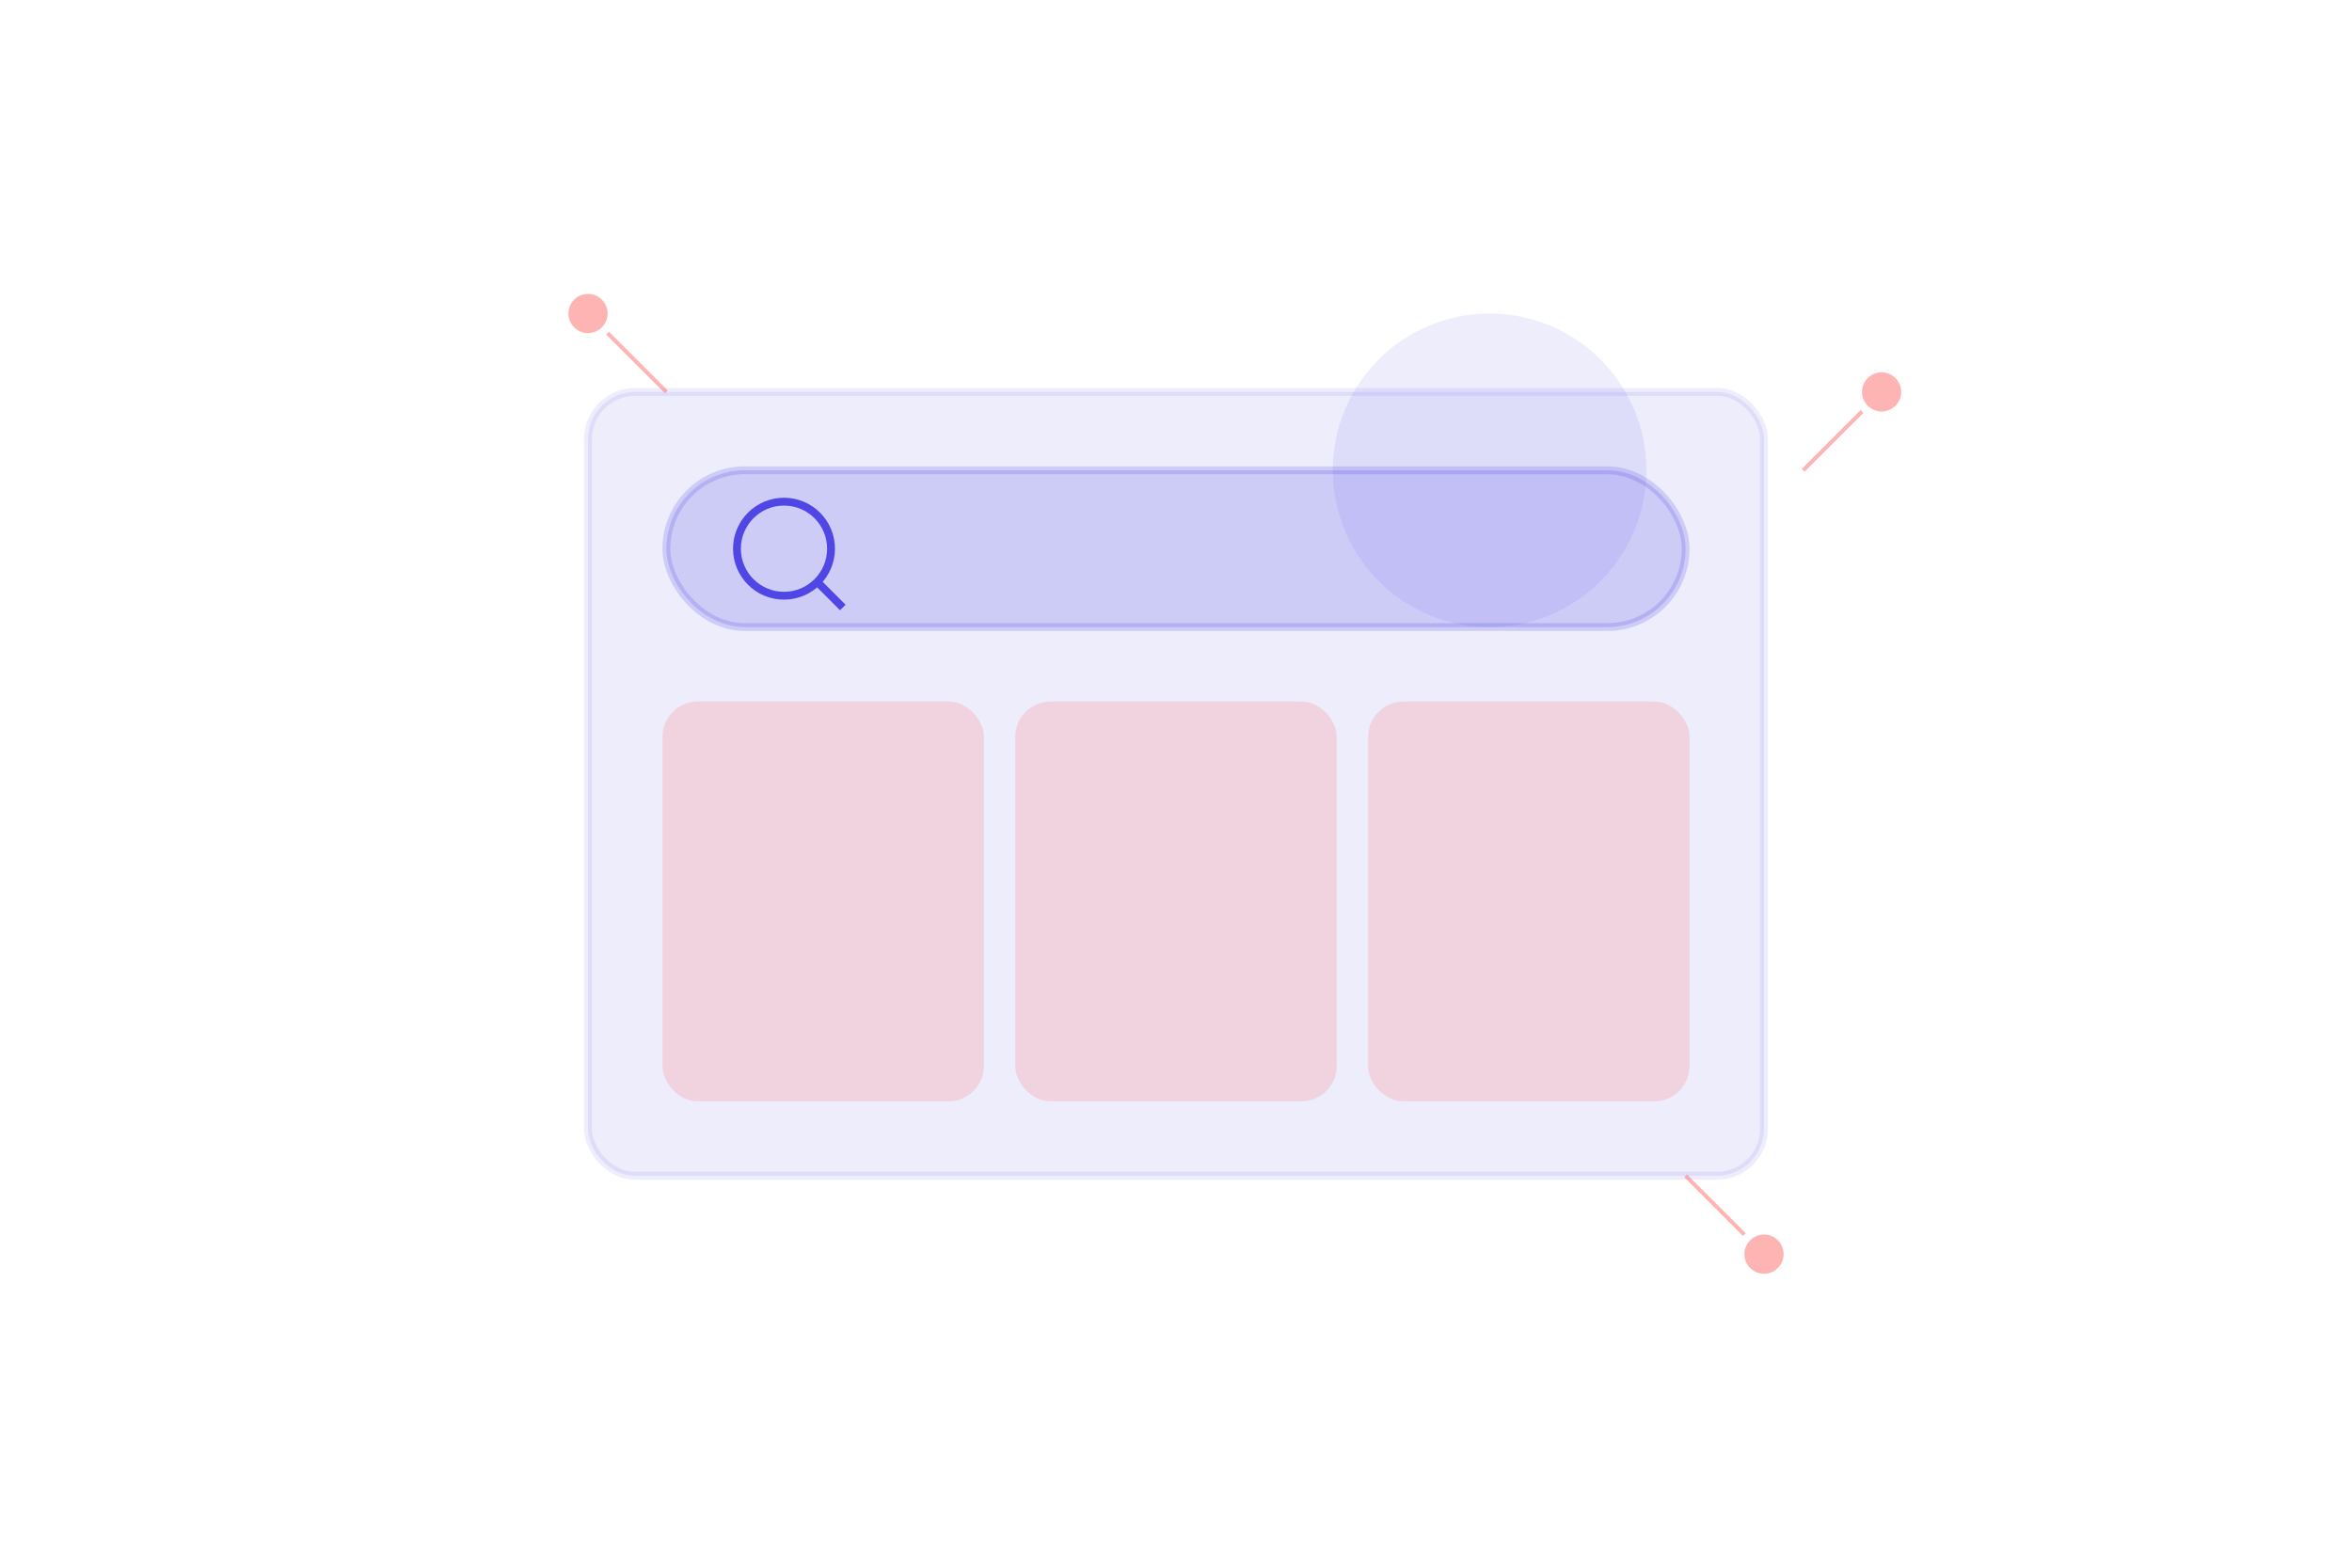 <?xml version="1.0" encoding="UTF-8"?>
<svg width="600" height="400" viewBox="0 0 600 400" fill="none" xmlns="http://www.w3.org/2000/svg">
  <!-- Background -->
  <rect width="600" height="400" fill="none"/>
  
  <!-- Search/Discovery Interface -->
  <rect x="150" y="100" width="300" height="200" rx="12" fill="#4F46E5" opacity="0.1" stroke="#4F46E5" stroke-width="2"/>
  
  <!-- Search Bar -->
  <rect x="170" y="120" width="260" height="40" rx="20" fill="#4F46E5" opacity="0.2" stroke="#4F46E5" stroke-width="2"/>
  <circle cx="200" cy="140" r="12" fill="none" stroke="#4F46E5" stroke-width="2"/>
  <line x1="209" y1="149" x2="215" y2="155" stroke="#4F46E5" stroke-width="2"/>
  
  <!-- Content Cards -->
  <rect x="170" y="180" width="80" height="100" rx="8" fill="#FF6B6B" opacity="0.2" stroke="#FF6B6B" stroke-width="2">
    <animate attributeName="opacity" values="0.2;0.4;0.2" dur="2s" repeatCount="indefinite"/>
  </rect>
  
  <rect x="260" y="180" width="80" height="100" rx="8" fill="#FF6B6B" opacity="0.2" stroke="#FF6B6B" stroke-width="2">
    <animate attributeName="opacity" values="0.2;0.4;0.2" dur="2s" begin="0.5s" repeatCount="indefinite"/>
  </rect>
  
  <rect x="350" y="180" width="80" height="100" rx="8" fill="#FF6B6B" opacity="0.2" stroke="#FF6B6B" stroke-width="2">
    <animate attributeName="opacity" values="0.2;0.4;0.2" dur="2s" begin="1s" repeatCount="indefinite"/>
  </rect>
  
  <!-- Magnifying Glass Highlight -->
  <circle cx="380" cy="120" r="40" fill="#4F46E5" opacity="0.1">
    <animate attributeName="r" values="40;45;40" dur="2s" repeatCount="indefinite"/>
  </circle>
  
  <!-- Decorative Elements -->
  <circle cx="150" cy="80" r="5" fill="#FF6B6B" opacity="0.5"/>
  <circle cx="450" cy="320" r="5" fill="#FF6B6B" opacity="0.5"/>
  <circle cx="480" cy="100" r="5" fill="#FF6B6B" opacity="0.5"/>
  
  <!-- Connecting Lines -->
  <path d="M155 85 L 170 100" stroke="#FF6B6B" stroke-width="1" opacity="0.5"/>
  <path d="M445 315 L 430 300" stroke="#FF6B6B" stroke-width="1" opacity="0.5"/>
  <path d="M475 105 L 460 120" stroke="#FF6B6B" stroke-width="1" opacity="0.5"/>
</svg>
